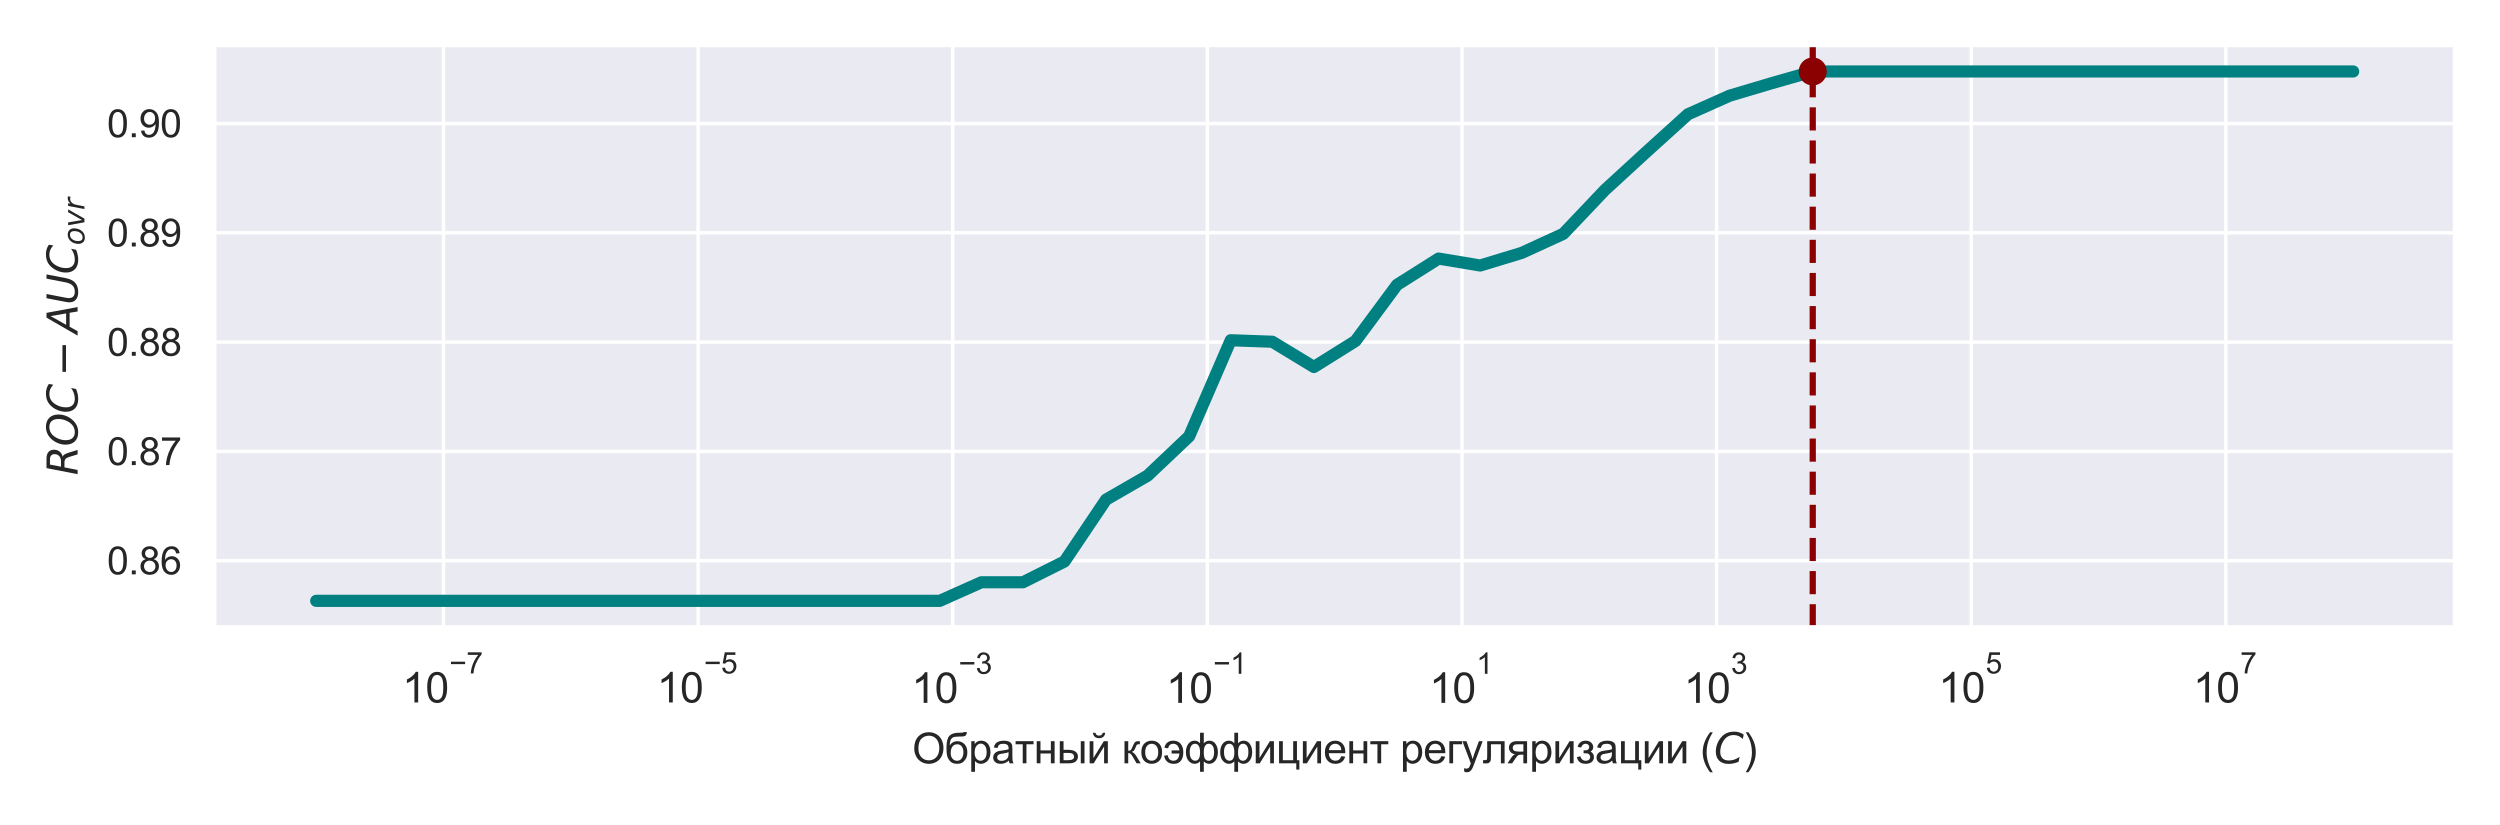 <?xml version="1.0" encoding="utf-8" standalone="no"?>
<!DOCTYPE svg PUBLIC "-//W3C//DTD SVG 1.1//EN"
  "http://www.w3.org/Graphics/SVG/1.1/DTD/svg11.dtd">
<svg xmlns:xlink="http://www.w3.org/1999/xlink" width="720pt" height="237.6pt" viewBox="0 0 720 237.6" xmlns="http://www.w3.org/2000/svg" version="1.1">
 <defs>
  <style type="text/css">*{stroke-linejoin: round; stroke-linecap: butt}</style>
 </defs>
 <g id="figure_1">
  <g id="patch_1">
   <path d="M 0 237.6 
L 720 237.6 
L 720 0 
L 0 0 
z
" style="fill: #ffffff"/>
  </g>
  <g id="axes_1">
   <g id="patch_2">
    <path d="M 61.736 180.665 
L 707.04 180.665 
L 707.04 12.96 
L 61.736 12.96 
z
" style="fill: #eaeaf2"/>
   </g>
   <g id="matplotlib.axis_1">
    <g id="xtick_1">
     <g id="line2d_1">
      <path d="M 127.733 180.665 
L 127.733 12.96 
" clip-path="url(#pc3da86206b)" style="fill: none; stroke: #ffffff; stroke-linecap: round"/>
     </g>
     <g id="text_1">
      <!-- $\mathdefault{10^{-7}}$ -->
      <g style="fill: #262626" transform="translate(115.853 202.42) scale(0.12 -0.12)">
       <defs>
        <path id="ArialMT-31" d="M 2384 0 
L 1822 0 
L 1822 3584 
Q 1619 3391 1289 3197 
Q 959 3003 697 2906 
L 697 3450 
Q 1169 3672 1522 3987 
Q 1875 4303 2022 4600 
L 2384 4600 
L 2384 0 
z
" transform="scale(0.016)"/>
        <path id="ArialMT-30" d="M 266 2259 
Q 266 3072 433 3567 
Q 600 4063 929 4331 
Q 1259 4600 1759 4600 
Q 2128 4600 2406 4451 
Q 2684 4303 2865 4023 
Q 3047 3744 3150 3342 
Q 3253 2941 3253 2259 
Q 3253 1453 3087 958 
Q 2922 463 2592 192 
Q 2263 -78 1759 -78 
Q 1097 -78 719 397 
Q 266 969 266 2259 
z
M 844 2259 
Q 844 1131 1108 757 
Q 1372 384 1759 384 
Q 2147 384 2411 759 
Q 2675 1134 2675 2259 
Q 2675 3391 2411 3762 
Q 2147 4134 1753 4134 
Q 1366 4134 1134 3806 
Q 844 3388 844 2259 
z
" transform="scale(0.016)"/>
        <path id="ArialMT-2212" d="M 3381 1997 
L 356 1997 
L 356 2522 
L 3381 2522 
L 3381 1997 
z
" transform="scale(0.016)"/>
        <path id="ArialMT-37" d="M 303 3981 
L 303 4522 
L 3269 4522 
L 3269 4084 
Q 2831 3619 2401 2847 
Q 1972 2075 1738 1259 
Q 1569 684 1522 0 
L 944 0 
Q 953 541 1156 1306 
Q 1359 2072 1739 2783 
Q 2119 3494 2547 3981 
L 303 3981 
z
" transform="scale(0.016)"/>
       </defs>
       <use xlink:href="#ArialMT-31" transform="translate(0 0.847)"/>
       <use xlink:href="#ArialMT-30" transform="translate(55.615 0.847)"/>
       <use xlink:href="#ArialMT-2212" transform="translate(112.973 70.541) scale(0.7)"/>
       <use xlink:href="#ArialMT-37" transform="translate(153.852 70.541) scale(0.7)"/>
      </g>
     </g>
    </g>
    <g id="xtick_2">
     <g id="line2d_2">
      <path d="M 201.063 180.665 
L 201.063 12.96 
" clip-path="url(#pc3da86206b)" style="fill: none; stroke: #ffffff; stroke-linecap: round"/>
     </g>
     <g id="text_2">
      <!-- $\mathdefault{10^{-5}}$ -->
      <g style="fill: #262626" transform="translate(189.183 202.42) scale(0.12 -0.12)">
       <defs>
        <path id="ArialMT-35" d="M 266 1200 
L 856 1250 
Q 922 819 1161 601 
Q 1400 384 1738 384 
Q 2144 384 2425 690 
Q 2706 997 2706 1503 
Q 2706 1984 2436 2262 
Q 2166 2541 1728 2541 
Q 1456 2541 1237 2417 
Q 1019 2294 894 2097 
L 366 2166 
L 809 4519 
L 3088 4519 
L 3088 3981 
L 1259 3981 
L 1013 2750 
Q 1425 3038 1878 3038 
Q 2478 3038 2890 2622 
Q 3303 2206 3303 1553 
Q 3303 931 2941 478 
Q 2500 -78 1738 -78 
Q 1113 -78 717 272 
Q 322 622 266 1200 
z
" transform="scale(0.016)"/>
       </defs>
       <use xlink:href="#ArialMT-31" transform="translate(0 0.88)"/>
       <use xlink:href="#ArialMT-30" transform="translate(55.615 0.88)"/>
       <use xlink:href="#ArialMT-2212" transform="translate(112.973 70.573) scale(0.7)"/>
       <use xlink:href="#ArialMT-35" transform="translate(153.852 70.573) scale(0.7)"/>
      </g>
     </g>
    </g>
    <g id="xtick_3">
     <g id="line2d_3">
      <path d="M 274.393 180.665 
L 274.393 12.96 
" clip-path="url(#pc3da86206b)" style="fill: none; stroke: #ffffff; stroke-linecap: round"/>
     </g>
     <g id="text_3">
      <!-- $\mathdefault{10^{-3}}$ -->
      <g style="fill: #262626" transform="translate(262.513 202.54) scale(0.12 -0.12)">
       <defs>
        <path id="ArialMT-33" d="M 269 1209 
L 831 1284 
Q 928 806 1161 595 
Q 1394 384 1728 384 
Q 2125 384 2398 659 
Q 2672 934 2672 1341 
Q 2672 1728 2419 1979 
Q 2166 2231 1775 2231 
Q 1616 2231 1378 2169 
L 1441 2663 
Q 1497 2656 1531 2656 
Q 1891 2656 2178 2843 
Q 2466 3031 2466 3422 
Q 2466 3731 2256 3934 
Q 2047 4138 1716 4138 
Q 1388 4138 1169 3931 
Q 950 3725 888 3313 
L 325 3413 
Q 428 3978 793 4289 
Q 1159 4600 1703 4600 
Q 2078 4600 2393 4439 
Q 2709 4278 2876 4000 
Q 3044 3722 3044 3409 
Q 3044 3113 2884 2869 
Q 2725 2625 2413 2481 
Q 2819 2388 3044 2092 
Q 3269 1797 3269 1353 
Q 3269 753 2831 336 
Q 2394 -81 1725 -81 
Q 1122 -81 723 278 
Q 325 638 269 1209 
z
" transform="scale(0.016)"/>
       </defs>
       <use xlink:href="#ArialMT-31" transform="translate(0 0.994)"/>
       <use xlink:href="#ArialMT-30" transform="translate(55.615 0.994)"/>
       <use xlink:href="#ArialMT-2212" transform="translate(112.973 70.688) scale(0.7)"/>
       <use xlink:href="#ArialMT-33" transform="translate(153.852 70.688) scale(0.7)"/>
      </g>
     </g>
    </g>
    <g id="xtick_4">
     <g id="line2d_4">
      <path d="M 347.723 180.665 
L 347.723 12.96 
" clip-path="url(#pc3da86206b)" style="fill: none; stroke: #ffffff; stroke-linecap: round"/>
     </g>
     <g id="text_4">
      <!-- $\mathdefault{10^{-1}}$ -->
      <g style="fill: #262626" transform="translate(335.843 202.54) scale(0.12 -0.12)">
       <use xlink:href="#ArialMT-31" transform="translate(0 0.994)"/>
       <use xlink:href="#ArialMT-30" transform="translate(55.615 0.994)"/>
       <use xlink:href="#ArialMT-2212" transform="translate(112.973 70.688) scale(0.7)"/>
       <use xlink:href="#ArialMT-31" transform="translate(153.852 70.688) scale(0.7)"/>
      </g>
     </g>
    </g>
    <g id="xtick_5">
     <g id="line2d_5">
      <path d="M 421.053 180.665 
L 421.053 12.96 
" clip-path="url(#pc3da86206b)" style="fill: none; stroke: #ffffff; stroke-linecap: round"/>
     </g>
     <g id="text_5">
      <!-- $\mathdefault{10^{1}}$ -->
      <g style="fill: #262626" transform="translate(411.633 202.54) scale(0.12 -0.12)">
       <use xlink:href="#ArialMT-31" transform="translate(0 0.994)"/>
       <use xlink:href="#ArialMT-30" transform="translate(55.615 0.994)"/>
       <use xlink:href="#ArialMT-31" transform="translate(112.973 70.688) scale(0.7)"/>
      </g>
     </g>
    </g>
    <g id="xtick_6">
     <g id="line2d_6">
      <path d="M 494.383 180.665 
L 494.383 12.96 
" clip-path="url(#pc3da86206b)" style="fill: none; stroke: #ffffff; stroke-linecap: round"/>
     </g>
     <g id="text_6">
      <!-- $\mathdefault{10^{3}}$ -->
      <g style="fill: #262626" transform="translate(484.963 202.54) scale(0.12 -0.12)">
       <use xlink:href="#ArialMT-31" transform="translate(0 0.994)"/>
       <use xlink:href="#ArialMT-30" transform="translate(55.615 0.994)"/>
       <use xlink:href="#ArialMT-33" transform="translate(112.973 70.688) scale(0.7)"/>
      </g>
     </g>
    </g>
    <g id="xtick_7">
     <g id="line2d_7">
      <path d="M 567.713 180.665 
L 567.713 12.96 
" clip-path="url(#pc3da86206b)" style="fill: none; stroke: #ffffff; stroke-linecap: round"/>
     </g>
     <g id="text_7">
      <!-- $\mathdefault{10^{5}}$ -->
      <g style="fill: #262626" transform="translate(558.293 202.42) scale(0.12 -0.12)">
       <use xlink:href="#ArialMT-31" transform="translate(0 0.88)"/>
       <use xlink:href="#ArialMT-30" transform="translate(55.615 0.88)"/>
       <use xlink:href="#ArialMT-35" transform="translate(112.973 70.573) scale(0.7)"/>
      </g>
     </g>
    </g>
    <g id="xtick_8">
     <g id="line2d_8">
      <path d="M 641.043 180.665 
L 641.043 12.96 
" clip-path="url(#pc3da86206b)" style="fill: none; stroke: #ffffff; stroke-linecap: round"/>
     </g>
     <g id="text_8">
      <!-- $\mathdefault{10^{7}}$ -->
      <g style="fill: #262626" transform="translate(631.623 202.42) scale(0.12 -0.12)">
       <use xlink:href="#ArialMT-31" transform="translate(0 0.847)"/>
       <use xlink:href="#ArialMT-30" transform="translate(55.615 0.847)"/>
       <use xlink:href="#ArialMT-37" transform="translate(112.973 70.541) scale(0.7)"/>
      </g>
     </g>
    </g>
    <g id="text_9">
     <!-- Обратный коэффициент регуляризации ($C$) -->
     <g style="fill: #262626" transform="translate(262.708 219.925) scale(0.12 -0.12)">
      <defs>
       <path id="ArialMT-41e" d="M 309 2231 
Q 309 3372 921 4017 
Q 1534 4663 2503 4663 
Q 3138 4663 3647 4359 
Q 4156 4056 4423 3514 
Q 4691 2972 4691 2284 
Q 4691 1588 4409 1038 
Q 4128 488 3612 205 
Q 3097 -78 2500 -78 
Q 1853 -78 1343 234 
Q 834 547 571 1087 
Q 309 1628 309 2231 
z
M 934 2222 
Q 934 1394 1379 917 
Q 1825 441 2497 441 
Q 3181 441 3623 922 
Q 4066 1403 4066 2288 
Q 4066 2847 3877 3264 
Q 3688 3681 3323 3911 
Q 2959 4141 2506 4141 
Q 1863 4141 1398 3698 
Q 934 3256 934 2222 
z
" transform="scale(0.016)"/>
       <path id="ArialMT-431" d="M 2853 4691 
L 3350 4684 
Q 3316 4350 3202 4219 
Q 3088 4088 2908 4050 
Q 2728 4013 2203 4013 
Q 1506 4013 1253 3878 
Q 1000 3744 889 3448 
Q 778 3153 766 2688 
Q 978 3003 1262 3161 
Q 1547 3319 1903 3319 
Q 2556 3319 2984 2870 
Q 3413 2422 3413 1656 
Q 3413 1075 3197 703 
Q 2981 331 2686 128 
Q 2391 -75 1881 -75 
Q 1291 -75 962 195 
Q 634 466 459 887 
Q 284 1309 284 2356 
Q 284 3672 729 4128 
Q 1175 4584 2100 4584 
Q 2675 4584 2753 4603 
Q 2831 4622 2853 4691 
z
M 2825 1672 
Q 2825 2191 2579 2522 
Q 2334 2853 1888 2853 
Q 1422 2853 1169 2503 
Q 916 2153 916 1569 
Q 916 991 1195 684 
Q 1475 378 1884 378 
Q 2303 378 2564 733 
Q 2825 1088 2825 1672 
z
" transform="scale(0.016)"/>
       <path id="ArialMT-440" d="M 422 -1272 
L 422 3319 
L 934 3319 
L 934 2888 
Q 1116 3141 1344 3267 
Q 1572 3394 1897 3394 
Q 2322 3394 2647 3175 
Q 2972 2956 3137 2557 
Q 3303 2159 3303 1684 
Q 3303 1175 3120 767 
Q 2938 359 2589 142 
Q 2241 -75 1856 -75 
Q 1575 -75 1351 44 
Q 1128 163 984 344 
L 984 -1272 
L 422 -1272 
z
M 931 1641 
Q 931 1000 1190 694 
Q 1450 388 1819 388 
Q 2194 388 2461 705 
Q 2728 1022 2728 1688 
Q 2728 2322 2467 2637 
Q 2206 2953 1844 2953 
Q 1484 2953 1207 2617 
Q 931 2281 931 1641 
z
" transform="scale(0.016)"/>
       <path id="ArialMT-430" d="M 2588 409 
Q 2275 144 1986 34 
Q 1697 -75 1366 -75 
Q 819 -75 525 192 
Q 231 459 231 875 
Q 231 1119 342 1320 
Q 453 1522 633 1644 
Q 813 1766 1038 1828 
Q 1203 1872 1538 1913 
Q 2219 1994 2541 2106 
Q 2544 2222 2544 2253 
Q 2544 2597 2384 2738 
Q 2169 2928 1744 2928 
Q 1347 2928 1158 2789 
Q 969 2650 878 2297 
L 328 2372 
Q 403 2725 575 2942 
Q 747 3159 1072 3276 
Q 1397 3394 1825 3394 
Q 2250 3394 2515 3294 
Q 2781 3194 2906 3042 
Q 3031 2891 3081 2659 
Q 3109 2516 3109 2141 
L 3109 1391 
Q 3109 606 3145 398 
Q 3181 191 3288 0 
L 2700 0 
Q 2613 175 2588 409 
z
M 2541 1666 
Q 2234 1541 1622 1453 
Q 1275 1403 1131 1340 
Q 988 1278 909 1158 
Q 831 1038 831 891 
Q 831 666 1001 516 
Q 1172 366 1500 366 
Q 1825 366 2078 508 
Q 2331 650 2450 897 
Q 2541 1088 2541 1459 
L 2541 1666 
z
" transform="scale(0.016)"/>
       <path id="ArialMT-442" d="M 119 3319 
L 2816 3319 
L 2816 2853 
L 1747 2853 
L 1747 0 
L 1188 0 
L 1188 2853 
L 119 2853 
L 119 3319 
z
" transform="scale(0.016)"/>
       <path id="ArialMT-43d" d="M 425 3319 
L 988 3319 
L 988 1938 
L 2547 1938 
L 2547 3319 
L 3109 3319 
L 3109 0 
L 2547 0 
L 2547 1472 
L 988 1472 
L 988 0 
L 425 0 
L 425 3319 
z
" transform="scale(0.016)"/>
       <path id="ArialMT-44b" d="M 3581 3319 
L 4144 3319 
L 4144 0 
L 3581 0 
L 3581 3319 
z
M 434 3319 
L 997 3319 
L 997 2022 
L 1709 2022 
Q 2406 2022 2782 1751 
Q 3159 1481 3159 1006 
Q 3159 591 2845 295 
Q 2531 0 1841 0 
L 434 0 
L 434 3319 
z
M 997 463 
L 1588 463 
Q 2122 463 2350 594 
Q 2578 725 2578 1003 
Q 2578 1219 2409 1387 
Q 2241 1556 1663 1556 
L 997 1556 
L 997 463 
z
" transform="scale(0.016)"/>
       <path id="ArialMT-439" d="M 422 3319 
L 984 3319 
L 984 788 
L 2544 3319 
L 3150 3319 
L 3150 0 
L 2588 0 
L 2588 2516 
L 1028 0 
L 422 0 
L 422 3319 
z
M 2374 4575 
L 2759 4575 
Q 2712 4184 2473 3975 
Q 2234 3766 1837 3766 
Q 1437 3766 1198 3973 
Q 959 4181 912 4575 
L 1296 4575 
Q 1340 4363 1469 4258 
Q 1599 4153 1818 4153 
Q 2071 4153 2201 4254 
Q 2331 4356 2374 4575 
z
" transform="scale(0.016)"/>
       <path id="ArialMT-20" transform="scale(0.016)"/>
       <path id="ArialMT-43a" d="M 419 3319 
L 981 3319 
L 981 1884 
Q 1250 1884 1358 1987 
Q 1466 2091 1675 2588 
Q 1841 2981 1944 3106 
Q 2047 3231 2181 3275 
Q 2316 3319 2613 3319 
L 2725 3319 
L 2725 2853 
L 2569 2856 
Q 2347 2856 2284 2791 
Q 2219 2722 2084 2381 
Q 1956 2056 1850 1931 
Q 1744 1806 1522 1703 
Q 1884 1606 2234 1028 
L 2850 0 
L 2231 0 
L 1631 1028 
Q 1447 1338 1309 1436 
Q 1172 1534 981 1534 
L 981 0 
L 419 0 
L 419 3319 
z
" transform="scale(0.016)"/>
       <path id="ArialMT-43e" d="M 213 1659 
Q 213 2581 725 3025 
Q 1153 3394 1769 3394 
Q 2453 3394 2887 2945 
Q 3322 2497 3322 1706 
Q 3322 1066 3130 698 
Q 2938 331 2570 128 
Q 2203 -75 1769 -75 
Q 1072 -75 642 372 
Q 213 819 213 1659 
z
M 791 1659 
Q 791 1022 1069 705 
Q 1347 388 1769 388 
Q 2188 388 2466 706 
Q 2744 1025 2744 1678 
Q 2744 2294 2464 2611 
Q 2184 2928 1769 2928 
Q 1347 2928 1069 2612 
Q 791 2297 791 1659 
z
" transform="scale(0.016)"/>
       <path id="ArialMT-44d" d="M 1278 1931 
L 1278 1469 
L 2450 1469 
Q 2397 928 2170 658 
Q 1944 388 1541 388 
Q 828 388 700 1213 
L 150 1141 
Q 238 594 605 259 
Q 972 -75 1566 -75 
Q 2272 -116 2659 373 
Q 3047 863 3028 1659 
Q 3028 2469 2625 2931 
Q 2222 3394 1525 3394 
Q 969 3394 625 3098 
Q 281 2803 206 2338 
L 753 2250 
Q 891 2928 1544 2928 
Q 1919 2928 2158 2651 
Q 2397 2375 2450 1931 
L 1278 1931 
z
" transform="scale(0.016)"/>
       <path id="ArialMT-444" d="M 2353 4581 
L 2916 4581 
L 2916 2997 
Q 3091 3197 3300 3295 
Q 3509 3394 3750 3394 
Q 4341 3394 4686 2901 
Q 5031 2409 5031 1663 
Q 5031 884 4659 404 
Q 4288 -75 3734 -75 
Q 3553 -75 3365 -18 
Q 3178 38 2916 288 
L 2916 -1272 
L 2353 -1272 
L 2353 288 
Q 2184 106 1979 15 
Q 1775 -75 1538 -75 
Q 1016 -75 625 383 
Q 234 841 234 1694 
Q 234 2416 587 2905 
Q 941 3394 1538 3394 
Q 1788 3394 1991 3295 
Q 2194 3197 2353 2997 
L 2353 4581 
z
M 2913 1647 
Q 2913 897 3119 639 
Q 3325 381 3634 381 
Q 3978 381 4220 698 
Q 4463 1016 4463 1684 
Q 4463 2316 4239 2625 
Q 4016 2934 3666 2934 
Q 3291 2934 3102 2612 
Q 2913 2291 2913 1647 
z
M 806 1709 
Q 806 1006 1042 697 
Q 1278 388 1628 388 
Q 1994 388 2175 695 
Q 2356 1003 2356 1619 
Q 2356 2275 2165 2603 
Q 1975 2931 1591 2931 
Q 1244 2931 1025 2611 
Q 806 2291 806 1709 
z
" transform="scale(0.016)"/>
       <path id="ArialMT-438" d="M 422 3319 
L 984 3319 
L 984 788 
L 2544 3319 
L 3150 3319 
L 3150 0 
L 2588 0 
L 2588 2516 
L 1028 0 
L 422 0 
L 422 3319 
z
" transform="scale(0.016)"/>
       <path id="ArialMT-446" d="M 431 3319 
L 994 3319 
L 994 463 
L 2550 463 
L 2550 3319 
L 3113 3319 
L 3113 463 
L 3475 463 
L 3475 -941 
L 3013 -941 
L 3013 0 
L 431 0 
L 431 3319 
z
" transform="scale(0.016)"/>
       <path id="ArialMT-435" d="M 2694 1069 
L 3275 997 
Q 3138 488 2766 206 
Q 2394 -75 1816 -75 
Q 1088 -75 661 373 
Q 234 822 234 1631 
Q 234 2469 665 2931 
Q 1097 3394 1784 3394 
Q 2450 3394 2872 2941 
Q 3294 2488 3294 1666 
Q 3294 1616 3291 1516 
L 816 1516 
Q 847 969 1125 678 
Q 1403 388 1819 388 
Q 2128 388 2347 550 
Q 2566 713 2694 1069 
z
M 847 1978 
L 2700 1978 
Q 2663 2397 2488 2606 
Q 2219 2931 1791 2931 
Q 1403 2931 1139 2672 
Q 875 2413 847 1978 
z
" transform="scale(0.016)"/>
       <path id="ArialMT-433" d="M 425 3319 
L 2334 3319 
L 2334 2853 
L 988 2853 
L 988 0 
L 425 0 
L 425 3319 
z
" transform="scale(0.016)"/>
       <path id="ArialMT-443" d="M 397 -1278 
L 334 -750 
Q 519 -800 656 -800 
Q 844 -800 956 -737 
Q 1069 -675 1141 -563 
Q 1194 -478 1313 -144 
Q 1328 -97 1363 -6 
L 103 3319 
L 709 3319 
L 1400 1397 
Q 1534 1031 1641 628 
Q 1738 1016 1872 1384 
L 2581 3319 
L 3144 3319 
L 1881 -56 
Q 1678 -603 1566 -809 
Q 1416 -1088 1222 -1217 
Q 1028 -1347 759 -1347 
Q 597 -1347 397 -1278 
z
" transform="scale(0.016)"/>
       <path id="ArialMT-43b" d="M 697 3319 
L 3309 3319 
L 3309 0 
L 2750 0 
L 2750 2853 
L 1259 2853 
L 1259 1200 
Q 1259 622 1221 437 
Q 1184 253 1015 115 
Q 847 -22 528 -22 
Q 331 -22 75 3 
L 75 472 
L 322 472 
Q 497 472 572 508 
Q 647 544 672 622 
Q 697 700 697 1131 
L 697 3319 
z
" transform="scale(0.016)"/>
       <path id="ArialMT-44f" d="M 3034 3319 
L 3034 0 
L 2475 0 
L 2475 1294 
L 2150 1294 
Q 1853 1294 1708 1217 
Q 1563 1141 1284 725 
L 794 0 
L 97 0 
L 703 894 
Q 981 1303 1256 1356 
Q 775 1422 542 1703 
Q 309 1984 309 2350 
Q 309 2781 614 3050 
Q 919 3319 1497 3319 
L 3034 3319 
z
M 2475 2853 
L 1675 2853 
Q 1172 2853 1026 2697 
Q 881 2541 881 2331 
Q 881 2034 1095 1895 
Q 1309 1756 1853 1756 
L 2475 1756 
L 2475 2853 
z
" transform="scale(0.016)"/>
       <path id="ArialMT-437" d="M 1156 1500 
L 1156 1941 
Q 1513 1944 1642 1969 
Q 1772 1994 1887 2119 
Q 2003 2244 2003 2431 
Q 2003 2659 1851 2795 
Q 1700 2931 1459 2931 
Q 984 2931 794 2372 
L 259 2459 
Q 509 3394 1466 3394 
Q 1997 3394 2298 3103 
Q 2600 2813 2600 2409 
Q 2600 2003 2206 1763 
Q 2456 1628 2581 1420 
Q 2706 1213 2706 928 
Q 2706 481 2381 203 
Q 2056 -75 1472 -75 
Q 338 -75 156 934 
L 684 1047 
Q 756 728 976 553 
Q 1197 378 1481 378 
Q 1766 378 1955 539 
Q 2144 700 2144 950 
Q 2144 1144 2025 1287 
Q 1906 1431 1772 1467 
Q 1638 1503 1284 1503 
Q 1256 1503 1156 1500 
z
" transform="scale(0.016)"/>
       <path id="ArialMT-28" d="M 1497 -1347 
Q 1031 -759 709 28 
Q 388 816 388 1659 
Q 388 2403 628 3084 
Q 909 3875 1497 4659 
L 1900 4659 
Q 1522 4009 1400 3731 
Q 1209 3300 1100 2831 
Q 966 2247 966 1656 
Q 966 153 1900 -1347 
L 1497 -1347 
z
" transform="scale(0.016)"/>
       <path id="DejaVuSans-Oblique-43" d="M 4447 4306 
L 4319 3641 
Q 4019 3944 3683 4091 
Q 3347 4238 2956 4238 
Q 2422 4238 2017 3981 
Q 1613 3725 1319 3200 
Q 1131 2863 1032 2486 
Q 934 2109 934 1728 
Q 934 1091 1264 756 
Q 1594 422 2222 422 
Q 2656 422 3056 561 
Q 3456 700 3834 978 
L 3688 231 
Q 3316 72 2936 -9 
Q 2556 -91 2175 -91 
Q 1278 -91 773 396 
Q 269 884 269 1753 
Q 269 2309 461 2846 
Q 653 3384 1013 3828 
Q 1394 4300 1883 4525 
Q 2372 4750 3022 4750 
Q 3422 4750 3780 4639 
Q 4138 4528 4447 4306 
z
" transform="scale(0.016)"/>
       <path id="ArialMT-29" d="M 791 -1347 
L 388 -1347 
Q 1322 153 1322 1656 
Q 1322 2244 1188 2822 
Q 1081 3291 891 3722 
Q 769 4003 388 4659 
L 791 4659 
Q 1378 3875 1659 3084 
Q 1900 2403 1900 1659 
Q 1900 816 1576 28 
Q 1253 -759 791 -1347 
z
" transform="scale(0.016)"/>
      </defs>
      <use xlink:href="#ArialMT-41e" transform="translate(0 0.781)"/>
      <use xlink:href="#ArialMT-431" transform="translate(77.783 0.781)"/>
      <use xlink:href="#ArialMT-440" transform="translate(135.059 0.781)"/>
      <use xlink:href="#ArialMT-430" transform="translate(190.674 0.781)"/>
      <use xlink:href="#ArialMT-442" transform="translate(246.289 0.781)"/>
      <use xlink:href="#ArialMT-43d" transform="translate(292.09 0.781)"/>
      <use xlink:href="#ArialMT-44b" transform="translate(347.314 0.781)"/>
      <use xlink:href="#ArialMT-439" transform="translate(419.189 0.781)"/>
      <use xlink:href="#ArialMT-20" transform="translate(475.049 0.781)"/>
      <use xlink:href="#ArialMT-43a" transform="translate(502.832 0.781)"/>
      <use xlink:href="#ArialMT-43e" transform="translate(546.582 0.781)"/>
      <use xlink:href="#ArialMT-44d" transform="translate(602.197 0.781)"/>
      <use xlink:href="#ArialMT-444" transform="translate(653.223 0.781)"/>
      <use xlink:href="#ArialMT-444" transform="translate(735.498 0.781)"/>
      <use xlink:href="#ArialMT-438" transform="translate(817.773 0.781)"/>
      <use xlink:href="#ArialMT-446" transform="translate(873.633 0.781)"/>
      <use xlink:href="#ArialMT-438" transform="translate(930.908 0.781)"/>
      <use xlink:href="#ArialMT-435" transform="translate(986.768 0.781)"/>
      <use xlink:href="#ArialMT-43d" transform="translate(1042.383 0.781)"/>
      <use xlink:href="#ArialMT-442" transform="translate(1097.607 0.781)"/>
      <use xlink:href="#ArialMT-20" transform="translate(1143.408 0.781)"/>
      <use xlink:href="#ArialMT-440" transform="translate(1171.191 0.781)"/>
      <use xlink:href="#ArialMT-435" transform="translate(1226.807 0.781)"/>
      <use xlink:href="#ArialMT-433" transform="translate(1282.422 0.781)"/>
      <use xlink:href="#ArialMT-443" transform="translate(1318.896 0.781)"/>
      <use xlink:href="#ArialMT-43b" transform="translate(1368.896 0.781)"/>
      <use xlink:href="#ArialMT-44f" transform="translate(1427.246 0.781)"/>
      <use xlink:href="#ArialMT-440" transform="translate(1481.396 0.781)"/>
      <use xlink:href="#ArialMT-438" transform="translate(1537.012 0.781)"/>
      <use xlink:href="#ArialMT-437" transform="translate(1592.871 0.781)"/>
      <use xlink:href="#ArialMT-430" transform="translate(1638.721 0.781)"/>
      <use xlink:href="#ArialMT-446" transform="translate(1694.336 0.781)"/>
      <use xlink:href="#ArialMT-438" transform="translate(1751.611 0.781)"/>
      <use xlink:href="#ArialMT-438" transform="translate(1807.471 0.781)"/>
      <use xlink:href="#ArialMT-20" transform="translate(1863.33 0.781)"/>
      <use xlink:href="#ArialMT-28" transform="translate(1891.113 0.781)"/>
      <use xlink:href="#DejaVuSans-Oblique-43" transform="translate(1924.414 0.781)"/>
      <use xlink:href="#ArialMT-29" transform="translate(1994.238 0.781)"/>
     </g>
    </g>
   </g>
   <g id="matplotlib.axis_2">
    <g id="ytick_1">
     <g id="line2d_9">
      <path d="M 61.736 161.477 
L 707.04 161.477 
" clip-path="url(#pc3da86206b)" style="fill: none; stroke: #ffffff; stroke-linecap: round"/>
     </g>
     <g id="text_10">
      <!-- 0.86 -->
      <g style="fill: #262626" transform="translate(30.829 165.413) scale(0.11 -0.11)">
       <defs>
        <path id="ArialMT-2e" d="M 581 0 
L 581 641 
L 1222 641 
L 1222 0 
L 581 0 
z
" transform="scale(0.016)"/>
        <path id="ArialMT-38" d="M 1131 2484 
Q 781 2613 612 2850 
Q 444 3088 444 3419 
Q 444 3919 803 4259 
Q 1163 4600 1759 4600 
Q 2359 4600 2725 4251 
Q 3091 3903 3091 3403 
Q 3091 3084 2923 2848 
Q 2756 2613 2416 2484 
Q 2838 2347 3058 2040 
Q 3278 1734 3278 1309 
Q 3278 722 2862 322 
Q 2447 -78 1769 -78 
Q 1091 -78 675 323 
Q 259 725 259 1325 
Q 259 1772 486 2073 
Q 713 2375 1131 2484 
z
M 1019 3438 
Q 1019 3113 1228 2906 
Q 1438 2700 1772 2700 
Q 2097 2700 2305 2904 
Q 2513 3109 2513 3406 
Q 2513 3716 2298 3927 
Q 2084 4138 1766 4138 
Q 1444 4138 1231 3931 
Q 1019 3725 1019 3438 
z
M 838 1322 
Q 838 1081 952 856 
Q 1066 631 1291 507 
Q 1516 384 1775 384 
Q 2178 384 2440 643 
Q 2703 903 2703 1303 
Q 2703 1709 2433 1975 
Q 2163 2241 1756 2241 
Q 1359 2241 1098 1978 
Q 838 1716 838 1322 
z
" transform="scale(0.016)"/>
        <path id="ArialMT-36" d="M 3184 3459 
L 2625 3416 
Q 2550 3747 2413 3897 
Q 2184 4138 1850 4138 
Q 1581 4138 1378 3988 
Q 1113 3794 959 3422 
Q 806 3050 800 2363 
Q 1003 2672 1297 2822 
Q 1591 2972 1913 2972 
Q 2475 2972 2870 2558 
Q 3266 2144 3266 1488 
Q 3266 1056 3080 686 
Q 2894 316 2569 119 
Q 2244 -78 1831 -78 
Q 1128 -78 684 439 
Q 241 956 241 2144 
Q 241 3472 731 4075 
Q 1159 4600 1884 4600 
Q 2425 4600 2770 4297 
Q 3116 3994 3184 3459 
z
M 888 1484 
Q 888 1194 1011 928 
Q 1134 663 1356 523 
Q 1578 384 1822 384 
Q 2178 384 2434 671 
Q 2691 959 2691 1453 
Q 2691 1928 2437 2201 
Q 2184 2475 1800 2475 
Q 1419 2475 1153 2201 
Q 888 1928 888 1484 
z
" transform="scale(0.016)"/>
       </defs>
       <use xlink:href="#ArialMT-30"/>
       <use xlink:href="#ArialMT-2e" transform="translate(55.615 0)"/>
       <use xlink:href="#ArialMT-38" transform="translate(83.398 0)"/>
       <use xlink:href="#ArialMT-36" transform="translate(139.014 0)"/>
      </g>
     </g>
    </g>
    <g id="ytick_2">
     <g id="line2d_10">
      <path d="M 61.736 130.003 
L 707.04 130.003 
" clip-path="url(#pc3da86206b)" style="fill: none; stroke: #ffffff; stroke-linecap: round"/>
     </g>
     <g id="text_11">
      <!-- 0.87 -->
      <g style="fill: #262626" transform="translate(30.829 133.94) scale(0.11 -0.11)">
       <use xlink:href="#ArialMT-30"/>
       <use xlink:href="#ArialMT-2e" transform="translate(55.615 0)"/>
       <use xlink:href="#ArialMT-38" transform="translate(83.398 0)"/>
       <use xlink:href="#ArialMT-37" transform="translate(139.014 0)"/>
      </g>
     </g>
    </g>
    <g id="ytick_3">
     <g id="line2d_11">
      <path d="M 61.736 98.529 
L 707.04 98.529 
" clip-path="url(#pc3da86206b)" style="fill: none; stroke: #ffffff; stroke-linecap: round"/>
     </g>
     <g id="text_12">
      <!-- 0.88 -->
      <g style="fill: #262626" transform="translate(30.829 102.466) scale(0.11 -0.11)">
       <use xlink:href="#ArialMT-30"/>
       <use xlink:href="#ArialMT-2e" transform="translate(55.615 0)"/>
       <use xlink:href="#ArialMT-38" transform="translate(83.398 0)"/>
       <use xlink:href="#ArialMT-38" transform="translate(139.014 0)"/>
      </g>
     </g>
    </g>
    <g id="ytick_4">
     <g id="line2d_12">
      <path d="M 61.736 67.055 
L 707.04 67.055 
" clip-path="url(#pc3da86206b)" style="fill: none; stroke: #ffffff; stroke-linecap: round"/>
     </g>
     <g id="text_13">
      <!-- 0.89 -->
      <g style="fill: #262626" transform="translate(30.829 70.992) scale(0.11 -0.11)">
       <defs>
        <path id="ArialMT-39" d="M 350 1059 
L 891 1109 
Q 959 728 1153 556 
Q 1347 384 1650 384 
Q 1909 384 2104 503 
Q 2300 622 2425 820 
Q 2550 1019 2634 1356 
Q 2719 1694 2719 2044 
Q 2719 2081 2716 2156 
Q 2547 1888 2255 1720 
Q 1963 1553 1622 1553 
Q 1053 1553 659 1965 
Q 266 2378 266 3053 
Q 266 3750 677 4175 
Q 1088 4600 1706 4600 
Q 2153 4600 2523 4359 
Q 2894 4119 3086 3673 
Q 3278 3228 3278 2384 
Q 3278 1506 3087 986 
Q 2897 466 2520 194 
Q 2144 -78 1638 -78 
Q 1100 -78 759 220 
Q 419 519 350 1059 
z
M 2653 3081 
Q 2653 3566 2395 3850 
Q 2138 4134 1775 4134 
Q 1400 4134 1122 3828 
Q 844 3522 844 3034 
Q 844 2597 1108 2323 
Q 1372 2050 1759 2050 
Q 2150 2050 2401 2323 
Q 2653 2597 2653 3081 
z
" transform="scale(0.016)"/>
       </defs>
       <use xlink:href="#ArialMT-30"/>
       <use xlink:href="#ArialMT-2e" transform="translate(55.615 0)"/>
       <use xlink:href="#ArialMT-38" transform="translate(83.398 0)"/>
       <use xlink:href="#ArialMT-39" transform="translate(139.014 0)"/>
      </g>
     </g>
    </g>
    <g id="ytick_5">
     <g id="line2d_13">
      <path d="M 61.736 35.582 
L 707.04 35.582 
" clip-path="url(#pc3da86206b)" style="fill: none; stroke: #ffffff; stroke-linecap: round"/>
     </g>
     <g id="text_14">
      <!-- 0.90 -->
      <g style="fill: #262626" transform="translate(30.829 39.518) scale(0.11 -0.11)">
       <use xlink:href="#ArialMT-30"/>
       <use xlink:href="#ArialMT-2e" transform="translate(55.615 0)"/>
       <use xlink:href="#ArialMT-39" transform="translate(83.398 0)"/>
       <use xlink:href="#ArialMT-30" transform="translate(139.014 0)"/>
      </g>
     </g>
    </g>
    <g id="text_15">
     <!-- $ROC-AUC_{ovr}$ -->
     <g style="fill: #262626" transform="translate(22.444 136.892) rotate(-90) scale(0.12 -0.12)">
      <defs>
       <path id="DejaVuSans-Oblique-52" d="M 1613 4147 
L 1294 2491 
L 2106 2491 
Q 2584 2491 2879 2755 
Q 3175 3019 3175 3444 
Q 3175 3784 2976 3965 
Q 2778 4147 2406 4147 
L 1613 4147 
z
M 2772 2241 
Q 2972 2194 3105 2009 
Q 3238 1825 3413 1275 
L 3809 0 
L 3144 0 
L 2778 1197 
Q 2638 1659 2453 1815 
Q 2269 1972 1888 1972 
L 1191 1972 
L 806 0 
L 172 0 
L 1081 4666 
L 2503 4666 
Q 3150 4666 3495 4373 
Q 3841 4081 3841 3531 
Q 3841 3044 3547 2687 
Q 3253 2331 2772 2241 
z
" transform="scale(0.016)"/>
       <path id="DejaVuSans-Oblique-4f" d="M 2919 4238 
Q 2400 4238 2003 3986 
Q 1606 3734 1313 3219 
Q 1125 2891 1026 2522 
Q 928 2153 928 1778 
Q 928 1128 1239 775 
Q 1550 422 2119 422 
Q 2631 422 3032 676 
Q 3434 931 3719 1434 
Q 3909 1772 4009 2142 
Q 4109 2513 4109 2881 
Q 4109 3528 3796 3883 
Q 3484 4238 2919 4238 
z
M 2100 -91 
Q 1241 -91 748 418 
Q 256 928 256 1813 
Q 256 2319 448 2847 
Q 641 3375 978 3788 
Q 1375 4272 1862 4511 
Q 2350 4750 2938 4750 
Q 3794 4750 4287 4245 
Q 4781 3741 4781 2869 
Q 4781 2331 4593 1812 
Q 4406 1294 4056 872 
Q 3656 384 3173 146 
Q 2691 -91 2100 -91 
z
" transform="scale(0.016)"/>
       <path id="DejaVuSans-2212" d="M 678 2272 
L 4684 2272 
L 4684 1741 
L 678 1741 
L 678 2272 
z
" transform="scale(0.016)"/>
       <path id="DejaVuSans-Oblique-41" d="M 2356 4666 
L 3072 4666 
L 3938 0 
L 3278 0 
L 3084 1197 
L 984 1197 
L 325 0 
L -341 0 
L 2356 4666 
z
M 2584 4044 
L 1275 1722 
L 2988 1722 
L 2584 4044 
z
" transform="scale(0.016)"/>
       <path id="DejaVuSans-Oblique-55" d="M 991 4666 
L 1625 4666 
L 1075 1831 
Q 1041 1641 1027 1517 
Q 1013 1394 1013 1300 
Q 1013 869 1253 645 
Q 1494 422 1959 422 
Q 2563 422 2898 753 
Q 3234 1084 3378 1831 
L 3928 4666 
L 4563 4666 
L 4000 1753 
Q 3816 809 3300 359 
Q 2784 -91 1888 -91 
Q 1188 -91 780 261 
Q 372 613 372 1216 
Q 372 1325 387 1461 
Q 403 1597 434 1753 
L 991 4666 
z
" transform="scale(0.016)"/>
       <path id="DejaVuSans-Oblique-6f" d="M 1625 -91 
Q 1009 -91 651 289 
Q 294 669 294 1325 
Q 294 1706 417 2101 
Q 541 2497 738 2766 
Q 1047 3184 1428 3384 
Q 1809 3584 2291 3584 
Q 2888 3584 3255 3212 
Q 3622 2841 3622 2241 
Q 3622 1825 3500 1412 
Q 3378 1000 3181 728 
Q 2875 309 2494 109 
Q 2113 -91 1625 -91 
z
M 891 1344 
Q 891 869 1089 633 
Q 1288 397 1691 397 
Q 2269 397 2648 901 
Q 3028 1406 3028 2181 
Q 3028 2634 2825 2865 
Q 2622 3097 2228 3097 
Q 1903 3097 1650 2945 
Q 1397 2794 1197 2484 
Q 1050 2253 970 1956 
Q 891 1659 891 1344 
z
" transform="scale(0.016)"/>
       <path id="DejaVuSans-Oblique-76" d="M 459 3500 
L 1069 3500 
L 1581 525 
L 3256 3500 
L 3866 3500 
L 1875 0 
L 1100 0 
L 459 3500 
z
" transform="scale(0.016)"/>
       <path id="DejaVuSans-Oblique-72" d="M 2853 2969 
Q 2766 3016 2653 3041 
Q 2541 3066 2413 3066 
Q 1953 3066 1609 2717 
Q 1266 2369 1153 1784 
L 800 0 
L 225 0 
L 909 3500 
L 1484 3500 
L 1375 2956 
Q 1603 3259 1920 3421 
Q 2238 3584 2597 3584 
Q 2691 3584 2781 3573 
Q 2872 3563 2963 3538 
L 2853 2969 
z
" transform="scale(0.016)"/>
      </defs>
      <use xlink:href="#DejaVuSans-Oblique-52" transform="translate(0 0.781)"/>
      <use xlink:href="#DejaVuSans-Oblique-4f" transform="translate(69.482 0.781)"/>
      <use xlink:href="#DejaVuSans-Oblique-43" transform="translate(148.193 0.781)"/>
      <use xlink:href="#DejaVuSans-2212" transform="translate(237.5 0.781)"/>
      <use xlink:href="#DejaVuSans-Oblique-41" transform="translate(340.771 0.781)"/>
      <use xlink:href="#DejaVuSans-Oblique-55" transform="translate(409.18 0.781)"/>
      <use xlink:href="#DejaVuSans-Oblique-43" transform="translate(482.373 0.781)"/>
      <use xlink:href="#DejaVuSans-Oblique-6f" transform="translate(552.197 -15.625) scale(0.7)"/>
      <use xlink:href="#DejaVuSans-Oblique-76" transform="translate(595.024 -15.625) scale(0.7)"/>
      <use xlink:href="#DejaVuSans-Oblique-72" transform="translate(636.45 -15.625) scale(0.7)"/>
     </g>
    </g>
   </g>
   <g id="FillBetweenPolyCollection_1"/>
   <g id="line2d_14">
    <path d="M 91.068 173.042 
L 103.04 173.042 
L 115.012 173.042 
L 126.985 173.042 
L 138.957 173.042 
L 150.929 173.042 
L 162.901 173.042 
L 174.874 173.042 
L 186.846 173.042 
L 198.818 173.042 
L 210.79 173.042 
L 222.763 173.042 
L 234.735 173.042 
L 246.707 173.042 
L 258.679 173.042 
L 270.652 173.042 
L 282.624 167.698 
L 294.596 167.698 
L 306.568 161.703 
L 318.541 143.891 
L 330.513 136.984 
L 342.485 125.645 
L 354.457 97.989 
L 366.43 98.423 
L 378.402 105.695 
L 390.374 98.206 
L 402.346 82.028 
L 414.319 74.469 
L 426.291 76.467 
L 438.263 72.827 
L 450.235 67.336 
L 462.208 54.72 
L 474.18 43.739 
L 486.152 32.904 
L 498.124 27.56 
L 510.097 23.998 
L 522.069 20.583 
L 534.041 20.583 
L 546.013 20.583 
L 557.986 20.583 
L 569.958 20.583 
L 581.93 20.583 
L 593.902 20.583 
L 605.875 20.583 
L 617.847 20.583 
L 629.819 20.583 
L 641.791 20.583 
L 653.764 20.583 
L 665.736 20.583 
L 677.708 20.583 
" clip-path="url(#pc3da86206b)" style="fill: none; stroke: #008080; stroke-width: 3.5; stroke-linecap: round"/>
   </g>
   <g id="line2d_15">
    <path d="M 522.069 180.665 
L 522.069 12.96 
" clip-path="url(#pc3da86206b)" style="fill: none; stroke-dasharray: 6.66,2.88; stroke-dashoffset: 0; stroke: #8b0000; stroke-width: 1.8"/>
   </g>
   <g id="patch_3">
    <path d="M 61.736 180.665 
L 61.736 12.96 
" style="fill: none; stroke: #ffffff; stroke-width: 1.25; stroke-linejoin: miter; stroke-linecap: square"/>
   </g>
   <g id="patch_4">
    <path d="M 707.04 180.665 
L 707.04 12.96 
" style="fill: none; stroke: #ffffff; stroke-width: 1.25; stroke-linejoin: miter; stroke-linecap: square"/>
   </g>
   <g id="patch_5">
    <path d="M 61.736 180.665 
L 707.04 180.665 
" style="fill: none; stroke: #ffffff; stroke-width: 1.25; stroke-linejoin: miter; stroke-linecap: square"/>
   </g>
   <g id="patch_6">
    <path d="M 61.736 12.96 
L 707.04 12.96 
" style="fill: none; stroke: #ffffff; stroke-width: 1.25; stroke-linejoin: miter; stroke-linecap: square"/>
   </g>
   <g id="PathCollection_1">
    <defs>
     <path id="m7eeca0c71a" d="M 0 3.536 
C 0.938 3.536 1.837 3.163 2.5 2.5 
C 3.163 1.837 3.536 0.938 3.536 0 
C 3.536 -0.938 3.163 -1.837 2.5 -2.5 
C 1.837 -3.163 0.938 -3.536 0 -3.536 
C -0.938 -3.536 -1.837 -3.163 -2.5 -2.5 
C -3.163 -1.837 -3.536 -0.938 -3.536 0 
C -3.536 0.938 -3.163 1.837 -2.5 2.5 
C -1.837 3.163 -0.938 3.536 0 3.536 
z
" style="stroke: #8b0000"/>
    </defs>
    <g clip-path="url(#pc3da86206b)">
     <use xlink:href="#m7eeca0c71a" x="522.069" y="20.583" style="fill: #8b0000; stroke: #8b0000"/>
    </g>
   </g>
  </g>
 </g>
 <defs>
  <clipPath id="pc3da86206b">
   <rect x="61.736" y="12.96" width="645.304" height="167.705"/>
  </clipPath>
 </defs>
</svg>
